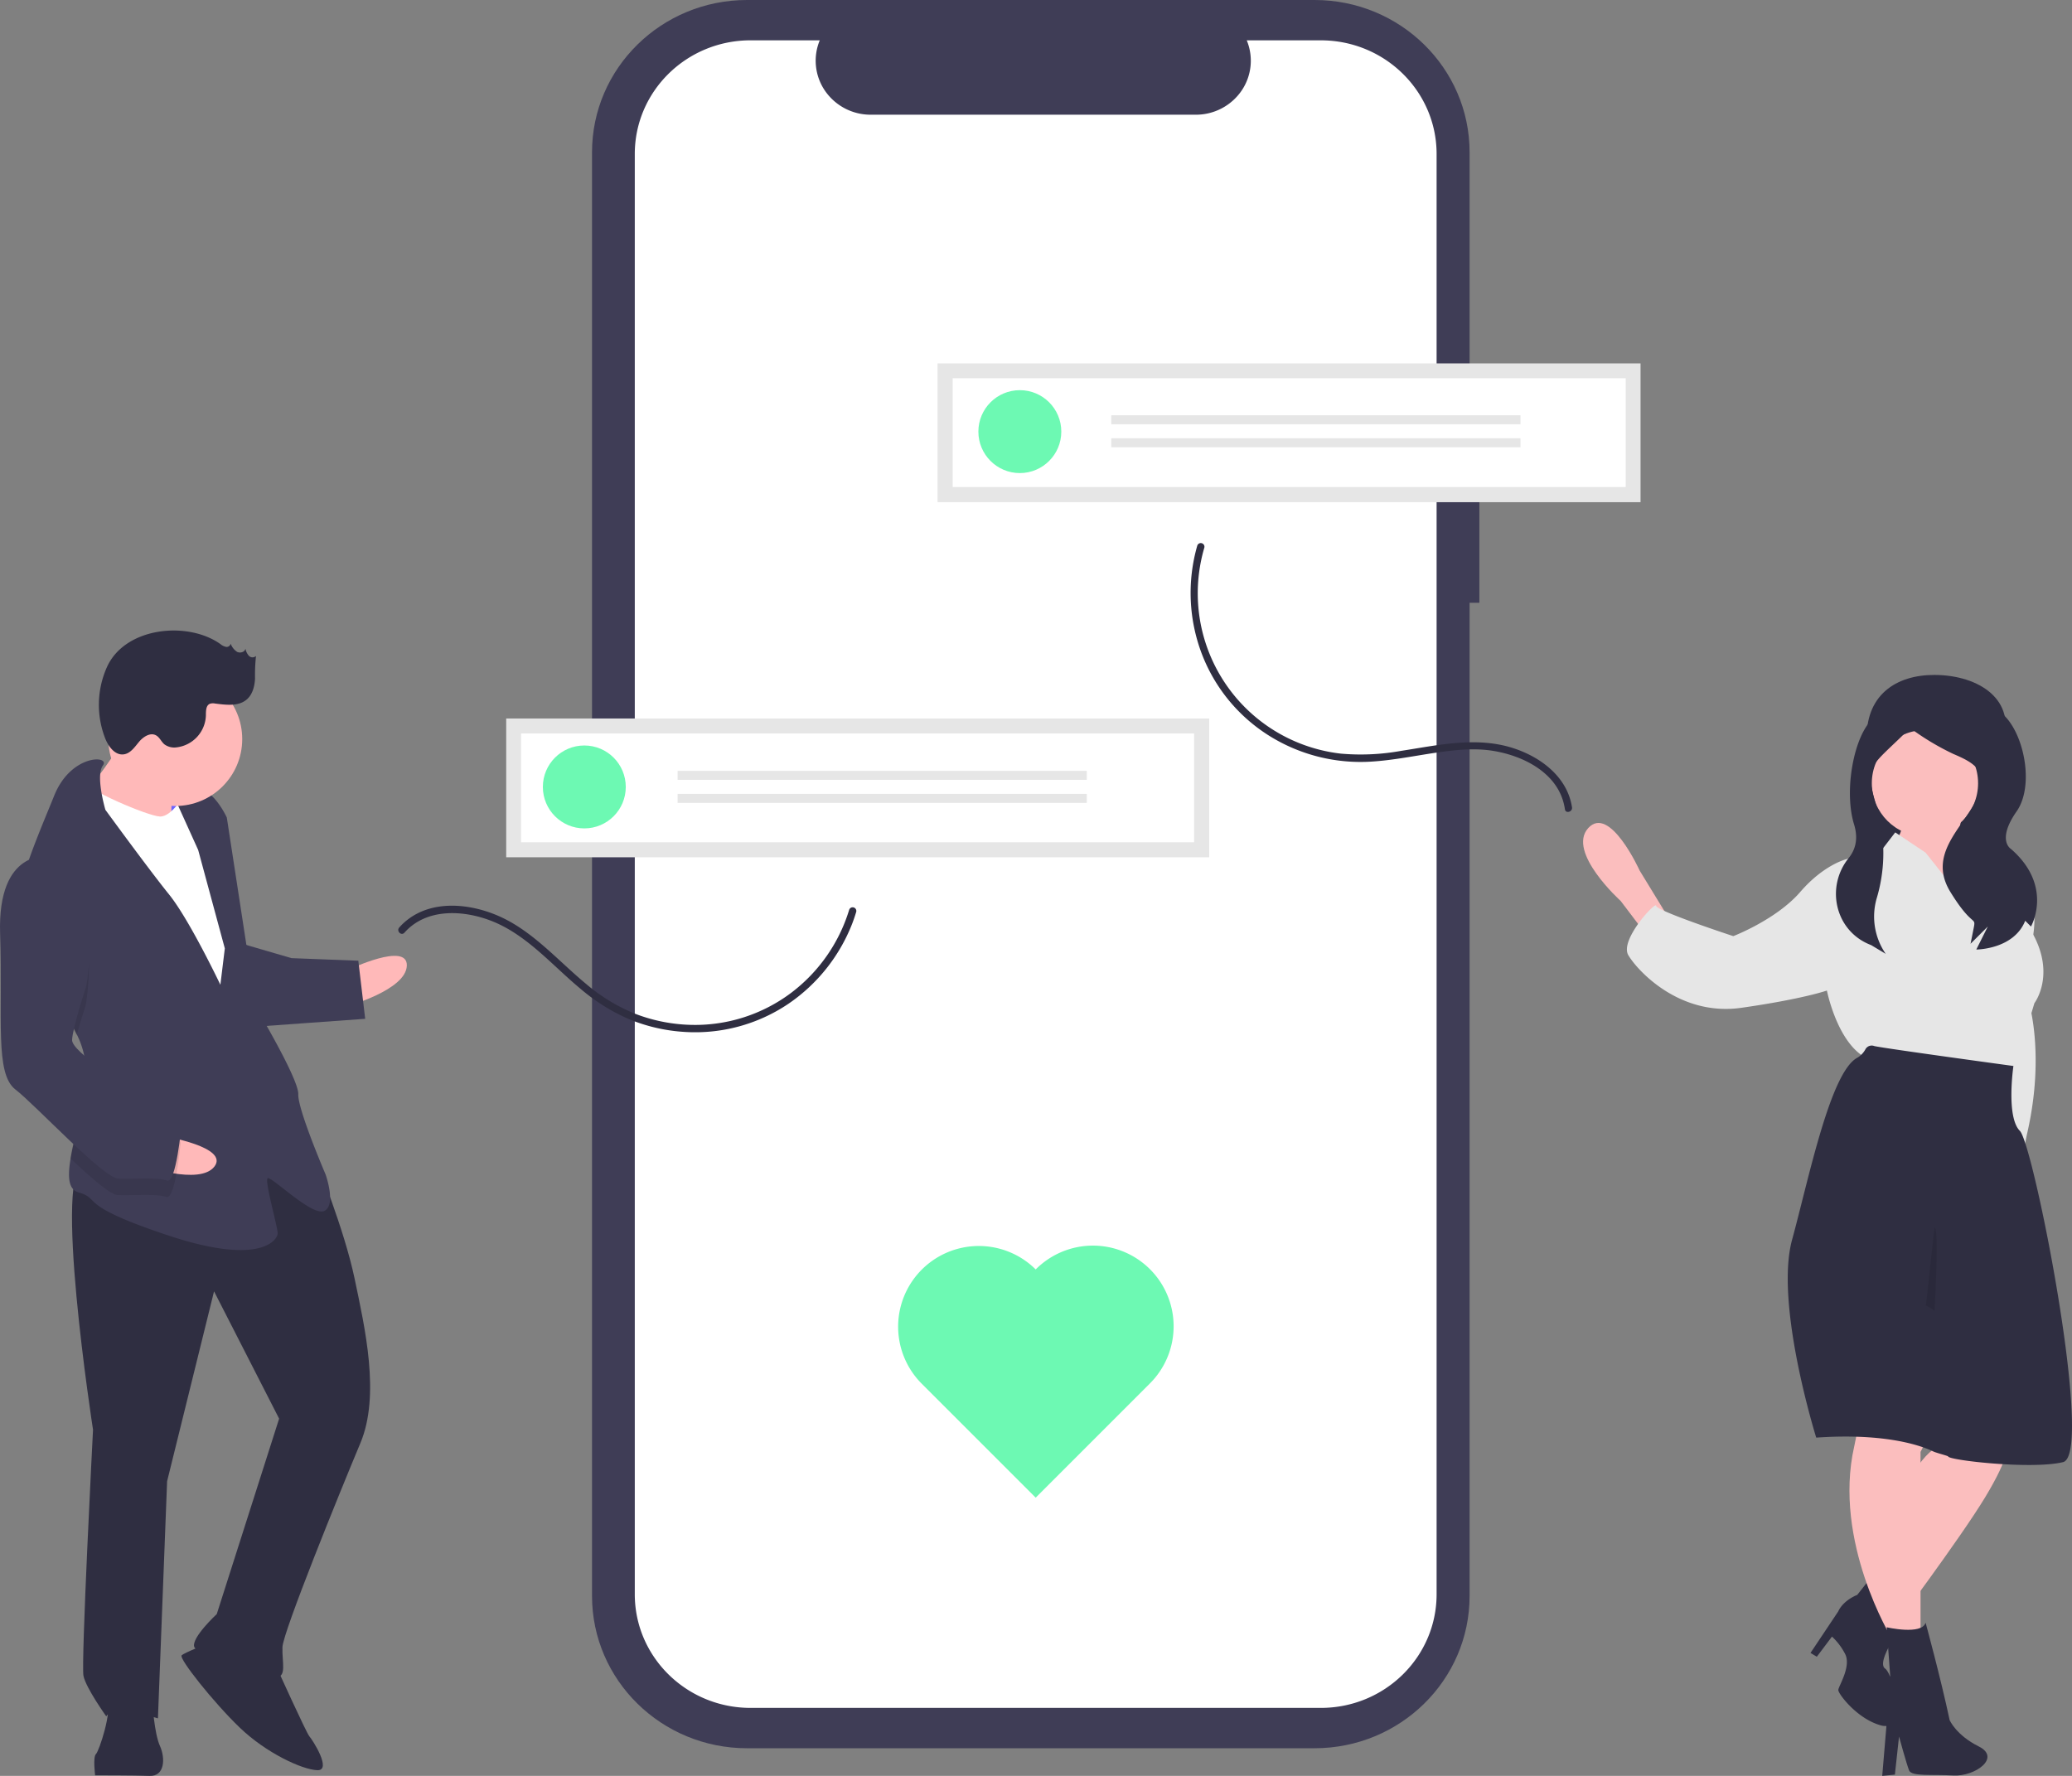 <svg xmlns="http://www.w3.org/2000/svg" width="560" height="480" viewBox="0 0 560 480">
  <rect x="0" y="0" width="560" height="480" fill="#808080" stroke="none"/>
  <g id="Group_1" data-name="Group 1" transform="translate(0 0)">
    <path id="Path_1" data-name="Path 1" d="M658.255,192.746h-2.643V121.621c0-22.735-18.76-41.165-41.9-41.165H460.329c-23.142,0-41.9,18.43-41.9,41.165v390.2c0,22.735,18.76,41.165,41.9,41.165H613.711c23.142,0,41.9-18.43,41.9-41.165V243.374h2.643Z" transform="translate(-258.423 -80.456)" fill="#3f3d56"/>
    <path id="Path_2" data-name="Path 2" d="M621.334,96.951H601.313a14.364,14.364,0,0,1-1.427,13.651,14.944,14.944,0,0,1-12.338,6.453H499.677A14.944,14.944,0,0,1,487.34,110.6a14.364,14.364,0,0,1-1.427-13.652h-18.7c-17.282,0-31.292,13.752-31.292,30.715V516.959c0,16.964,14.01,30.716,31.292,30.716H621.334c17.282,0,31.292-13.752,31.292-30.715h0V127.667c0-16.963-14.01-30.715-31.291-30.715Z" transform="translate(-264.356 -86.05)" fill="#fff"/>
    <path id="Path_3" data-name="Path 3" d="M985.316,380.086c-3.24,9.591-8.207,18.331-18.331,18.331s-17.76-8.223-18.331-18.331c-.729-12.916,7.973-18.384,18.331-18.331C979.221,361.818,989.163,368.7,985.316,380.086Z" transform="translate(-444.097 -179.327)" fill="#2f2e41"/>
    <rect id="Rectangle_1" data-name="Rectangle 1" width="36.179" height="45.827" transform="translate(504.558 199.932)" fill="#2f2e41"/>
    <path id="Path_4" data-name="Path 4" d="M1003.626,440.527h3.077a27.394,27.394,0,0,1,4.1,22.566c-3.419,12.993-.684,15.386-.684,15.386s4.451,14.07-.336,35.269,4.438,26.96,4.438,26.96l-8.548-17.1-4.787-45.133Z" transform="translate(-461.825 -207.742)" fill="#e6e6e6"/>
    <path id="Path_5" data-name="Path 5" d="M979.082,415.407s-2.735,10.941-1.368,10.941,6.154,5.813,6.154,5.813l3.077,11.283-2.393,8.206-8.206-1.709-10.257-11.283-3.077-3.077-2.735-9.916s3.419-4.1,1.026-7.522S979.082,415.407,979.082,415.407Z" transform="translate(-448.052 -198.162)" fill="#fbbebe"/>
    <path id="Path_6" data-name="Path 6" d="M851.82,448.552,844.3,436.243s-8.12-17.966-13.932-11.469,8.8,19.675,8.8,19.675l7.522,9.916Z" transform="translate(-401.142 -200.927)" fill="#fbbebe"/>
    <path id="Path_7" data-name="Path 7" d="M992.845,619.028l-5.471,40s.684,3.077-6.154,14.361-25.3,35.9-25.3,35.9l-5.471-10.258s6.5-32.482,17.78-39.32l-1.368-49.236Z" transform="translate(-444.719 -268.648)" fill="#fbbebe"/>
    <path id="Path_8" data-name="Path 8" d="M942.029,738.268l7.522,14.36s-6.154,8.641-3.761,10.35,5.471,17.1-1.026,15.386-11.625-8.548-11.625-9.574,3.761-6.589,1.71-10.008a16.6,16.6,0,0,0-3.419-4.445l-4.094,5.443-1.71-1.026L933.14,747.5s1.026-2.735,5.129-4.445Z" transform="translate(-436.302 -311.983)" fill="#2f2e41"/>
    <path id="Path_9" data-name="Path 9" d="M961.5,613.352s2.656,37.816-3.157,47.731V710.32l-7.864,1.026s-15.881-26.067-10.069-51.71-6-49.155-6-49.155Z" transform="translate(-439.28 -268.648)" fill="#fbbebe"/>
    <circle id="Ellipse_1" data-name="Ellipse 1" cx="14.36" cy="14.36" r="14.36" transform="translate(505.898 197.342)" fill="#fbbebe"/>
    <path id="Path_10" data-name="Path 10" d="M945.633,451.444l-14.36-18.122-8.206-5.471-3.419,4.445-9.574,2.735s-6.155,1.368-12.651,8.89S879.3,455.889,879.3,455.889s-20.857-6.838-20.857-8.206-9.916,9.232-7.522,13.335,13.8,16.638,30.555,14.245,23.126-4.671,23.126-4.671S907.68,486.32,916.57,489.4s37.953,5.129,37.953,5.129l6.155-20.515s6.838-8.89-2.393-21.883a85.743,85.743,0,0,0-1.17-12.1c-.386-1.881-.9-3.394-1.566-3.968-2.393-2.051-15.044-5.471-15.044-5.471s2.052,6.838,3.077,7.18S947,449.735,945.633,451.444Z" transform="translate(-410.843 -202.865)" fill="#e6e6e6"/>
    <path id="Path_11" data-name="Path 11" d="M924.02,623.921c17.219-1.2,27.244,1.624,31.716,3.775.831.376,3.933,1.166,3.933,1.3,0,1.026,22.5,3.6,31.048,1.552s-7.907-85.788-11.668-89.549-1.734-17.527-1.734-17.527-34.51-4.7-37.587-5.382a1.933,1.933,0,0,0-2.414.872,5.913,5.913,0,0,1-2.339,2.363c-7.259,4.182-13.085,33.094-17.472,49.078C912.718,587.836,924.02,623.921,924.02,623.921Z" transform="translate(-433.147 -235.348)" fill="#2f2e41"/>
    <path id="Path_12" data-name="Path 12" d="M966.678,756.893s4.022,14.691,6.5,26.328c0,0,1.71,4.039,7.864,7.116s-1.044,8.188-6.857,7.846-11.283.342-11.967-1.368-2.717-9.149-2.717-9.149l-1.122,10.291-3.419.342,1.123-13.368s-2.735-5.129,1.026-13.677l-.949-13.121S965.653,760.312,966.678,756.893Z" transform="translate(-446.248 -318.299)" fill="#2f2e41"/>
    <path id="Path_13" data-name="Path 13" d="M972.827,612.894a11.333,11.333,0,0,1,2.332,1.416c.181-3.231,1.227-22.772-.027-22.457Z" transform="translate(-452.309 -260.008)" opacity="0.1"/>
    <path id="Path_14" data-name="Path 14" d="M954.146,375.751s-.159-.885-6.379,1.447-9.948,19.545-6.838,29.652c1.253,4.073.234,7.01-1.43,9.065-6.245,7.711-3.786,19.293,5.309,23.258q.385.168.786.332l3.887,2.332a17.779,17.779,0,0,1-2.476-14.862,42.763,42.763,0,0,0,.772-21.893c-.285-1.221-.608-2.481-.975-3.766-3.11-10.885-1.6-9.628,9.287-20.513a69.19,69.19,0,0,0,11.662,7c5.442,2.332,10.107,4.665,6.22,12.44s-13.217,14.772-7,24.88,7,6.22,6.22,10.107h0l-.778,3.887,4.665-4.665-3.11,6.22s10.107,0,13.217-7.775l1.555,1.555s6.22-10.885-5.442-20.992c0,0-3.887-2.332,1.555-10.107s1.263-24.491-5.735-27.6S954.146,375.751,954.146,375.751Z" transform="translate(-439.832 -184.026)" fill="#2f2e41"/>
    <rect id="Rectangle_2" data-name="Rectangle 2" width="14.798" height="11.51" transform="translate(41.825 225.909) rotate(-87.779)" fill="#6c63ff"/>
    <path id="Path_15" data-name="Path 15" d="M309.894,482.175s15.927-7.61,15.672-1.038-16.055,10.9-16.055,10.9Z" transform="translate(-215.613 -220.108)" fill="#ffb9b9"/>
    <path id="Path_16" data-name="Path 16" d="M262.958,563.709s7.514,18.392,10.291,31.664,7,31.536,1.566,44.489-20.9,51.022-21.061,55.13,1.324,8.279-1.962,8.151-21.168-5.757-21.894-8.254,6.1-8.814,6.1-8.814l16.858-52.825-17.589-34.415-12.687,51.341L220.1,714.255s-12.2-3.764-13.966-.542c0,0-5.464-7.617-6.158-10.935s2.58-66.543,2.58-66.543-11.194-72.013-2.158-71.663S244.827,543.26,262.958,563.709Z" transform="translate(-177.415 -249.805)" fill="#2f2e41"/>
    <path id="Path_17" data-name="Path 17" d="M267.1,771.325s8.336,18.424,9.125,19.277,6.222,9.292,2.114,9.132-13.806-4.649-20.945-11.508-16.551-18.742-15.7-19.532,6.7-3.031,6.7-3.031Z" transform="translate(-192.599 -321.273)" fill="#2f2e41"/>
    <path id="Path_18" data-name="Path 18" d="M221.706,788.941s.5,8.247,2.019,11.6,1.324,8.279-2.783,8.12-14.724-.147-14.724-.147-.63-4.961.223-5.751,4.49-11.769,2.942-14.3S221.706,788.941,221.706,788.941Z" transform="translate(-180.509 -328.661)" fill="#2f2e41"/>
    <path id="Path_19" data-name="Path 19" d="M213.952,384.75s-8.757,13.647-12.17,16.806,6.19,10.113,6.19,10.113l17.188,2.312s-.216-15.641.669-17.252S213.952,384.75,213.952,384.75Z" transform="translate(-178.832 -187.349)" fill="#ffb9b9"/>
    <path id="Path_20" data-name="Path 20" d="M226.007,409.841s-3.541,6.445-6.827,6.317-20.283-7.369-21.009-9.865-5.63,17.882-5.63,17.882l41.59,73.192,10.145-7.011-4.916-42.974-4.037-23.194Z" transform="translate(-175.947 -195.461)" fill="#fff"/>
    <path id="Path_21" data-name="Path 21" d="M189.97,472.808a23.015,23.015,0,0,1,2.551,10.795c-.006.164-.013.329-.027.493-.394,7.6-3.195,16.4-4.2,22.792-.729,4.587-.522,7.936,2.163,8.723,6.508,1.9-.949,3.254,24.231,11.635s29.574,1.147,29.638-.5-3.566-14.125-2.713-14.915,11.94,10.336,15.29,8.82.382-9.858.382-9.858-7.546-17.57-7.387-21.678-11.431-23.48-11.431-23.48l-7.883-51.316s-3.031-6.7-7.107-7.68A10.1,10.1,0,0,0,216.023,408l6.82,15.074,7.2,26.607-1.2,9.826s-8.368-17.6-13.863-24.4-17.213-22.882-17.213-22.882-2.736-9.23-.67-11.989-8.614-3.181-13.168,8.161c-2.413,6.011-6.332,14.975-8.786,23.322-2.187,7.394-3.22,14.306-1.054,18.257C177.392,456.013,185.724,463.946,189.97,472.808Z" transform="translate(-169.281 -193.338)" fill="#3f3d56"/>
    <path id="Path_22" data-name="Path 22" d="M174.08,465.924c3.312,6.036,11.643,13.969,15.891,22.83,1.109-4,2.463-8.132,2.463-8.132s5.191-27.772-10.163-34.95a10.276,10.276,0,0,0-7.137,1.994C172.947,455.061,171.913,461.973,174.08,465.924Z" transform="translate(-169.281 -208.871)" opacity="0.1"/>
    <path id="Path_23" data-name="Path 23" d="M266.268,473.692l13.017,3.8,18.073.7,1.859,15.7-29.7,2.139S262.1,475.176,266.268,473.692Z" transform="translate(-200.517 -218.521)" fill="#3f3d56"/>
    <path id="Path_24" data-name="Path 24" d="M231.745,553.589s17.414,2.889,13.439,8.129-19.4-.269-19.4-.269Z" transform="translate(-187.22 -246.431)" fill="#ffb9b9"/>
    <path id="Path_25" data-name="Path 25" d="M200.4,527.964c-.394,7.6-3.195,16.4-4.2,22.792,5.547,5.25,10.823,9.881,12.811,9.958,4.108.159,10.712-.407,13.144.51s3.859-14.66,3.859-14.66-1.452-4.993-7.928-7.712A90.2,90.2,0,0,1,200.4,527.964Z" transform="translate(-177.189 -237.705)" opacity="0.1"/>
    <path id="Path_26" data-name="Path 26" d="M180.613,438.211s-13.9-2.185-13.151,20.882-1.465,37.79,4.126,42.12,23.753,23.958,27.861,24.117,10.712-.407,13.144.51,3.859-14.66,3.859-14.66-1.452-4.993-7.928-7.712-21.735-12.361-21.607-15.647,3.859-14.66,3.859-14.66S195.967,445.388,180.613,438.211Z" transform="translate(-167.432 -206.744)" fill="#3f3d56"/>
    <circle id="Ellipse_2" data-name="Ellipse 2" cx="18.087" cy="18.087" r="18.087" transform="translate(29.292 181.677)" fill="#ffb9b9"/>
    <path id="Path_27" data-name="Path 27" d="M240.7,346.86a3.493,3.493,0,0,0,1.521.763,1.085,1.085,0,0,0,1.258-.871,4.509,4.509,0,0,0,1.726,2.213c.845.44,2.151.071,2.273-.874a3.987,3.987,0,0,0,.918,1.937,1.375,1.375,0,0,0,1.932.065,49.664,49.664,0,0,0-.258,6.154c-.116,2.052-.663,4.228-2.214,5.578-2.261,1.968-5.662,1.482-8.636,1.11a2.621,2.621,0,0,0-1.353.074c-1.114.475-1.063,2.025-1.078,3.235a8.99,8.99,0,0,1-7.872,8.537,4.506,4.506,0,0,1-3.349-.817c-.845-.716-1.276-1.883-2.244-2.42-1.574-.875-3.483.4-4.634,1.786s-2.285,3.089-4.068,3.343c-2.358.335-4.154-2.068-5.035-4.281a24.954,24.954,0,0,1,.5-19.39C215.005,342.268,231.825,340.57,240.7,346.86Z" transform="translate(-181.143 -172.785)" fill="#2f2e41"/>
    <path id="Path_28" data-name="Path 28" d="M336.359,465.188c5.924-6.672,15.851-6.173,23.517-3.182,9.486,3.7,16.35,11.935,24.01,18.291a52.193,52.193,0,0,0,13.126,8.241A46.5,46.5,0,0,0,411.933,492a45.044,45.044,0,0,0,28.213-7.6,46.765,46.765,0,0,0,17.208-21.592c.415-1.07.783-2.156,1.112-3.254a.992.992,0,0,0-1.912-.527A44.3,44.3,0,0,1,440.94,481.4a43.2,43.2,0,0,1-27.523,8.692,44.868,44.868,0,0,1-14.879-3.062,48.618,48.618,0,0,1-13.144-8.049c-7.691-6.363-14.528-14.455-23.891-18.438-7.593-3.23-17.386-4.214-24.294,1.135a16.563,16.563,0,0,0-2.252,2.106c-.845.951.553,2.358,1.4,1.4Z" transform="translate(-227.055 -213.093)" fill="#2f2e41"/>
    <path id="Path_29" data-name="Path 29" d="M769.94,378.6c-1.243-8.229-8.478-13.626-15.962-16.02-9.93-3.177-20.24-.77-30.24.762a61.276,61.276,0,0,1-16.278.743,43.625,43.625,0,0,1-37.786-52.057c.247-1.22.549-2.426.9-3.621a.992.992,0,0,0-1.912-.527,46.335,46.335,0,0,0,1.21,29.184,45.093,45.093,0,0,0,18.045,22.076,46.572,46.572,0,0,0,28.061,7.086c5.74-.378,11.388-1.531,17.068-2.374,5.046-.748,10.286-1.335,15.364-.548,7.569,1.173,16.2,5.186,18.911,12.924a15.953,15.953,0,0,1,.708,2.9c.19,1.257,2.1.723,1.912-.527Z" transform="translate(-345.077 -160.39)" fill="#2f2e41"/>
    <path id="Path_30" data-name="Path 30" d="M580.768,606.808a21.808,21.808,0,0,0-30.841,30.841l30.841,30.841,30.841-30.841a21.808,21.808,0,1,0-30.841-30.841Z" transform="translate(-300.851 -263.694)" fill="#6df9b3"/>
    <rect id="Rectangle_3" data-name="Rectangle 3" width="190" height="37.513" transform="translate(253.389 98.223)" fill="#e6e6e6"/>
    <path id="Path_31" data-name="Path 31" d="M569.15,267.459h181.9V238.048H569.15Z" transform="translate(-311.666 -135.816)" fill="#fff"/>
    <circle id="Ellipse_3" data-name="Ellipse 3" cx="11.205" cy="11.205" r="11.205" transform="translate(264.426 105.458)" fill="#6df9b3"/>
    <rect id="Rectangle_4" data-name="Rectangle 4" width="110.589" height="2.436" transform="translate(300.352 112.241)" fill="#e6e6e6"/>
    <rect id="Rectangle_5" data-name="Rectangle 5" width="110.589" height="2.436" transform="translate(300.352 118.464)" fill="#e6e6e6"/>
    <rect id="Rectangle_6" data-name="Rectangle 6" width="190" height="37.513" transform="translate(136.811 194.2)" fill="#e6e6e6"/>
    <path id="Path_32" data-name="Path 32" d="M387.15,415.459h181.9V386.048H387.15Z" transform="translate(-246.32 -187.806)" fill="#fff"/>
    <circle id="Ellipse_4" data-name="Ellipse 4" cx="11.205" cy="11.205" r="11.205" transform="translate(146.719 201.496)" fill="#6df9b3"/>
    <rect id="Rectangle_7" data-name="Rectangle 7" width="110.589" height="2.436" transform="translate(183.136 208.351)" fill="#e6e6e6"/>
    <rect id="Rectangle_8" data-name="Rectangle 8" width="110.589" height="2.436" transform="translate(183.136 214.574)" fill="#e6e6e6"/>
  </g>
</svg>
